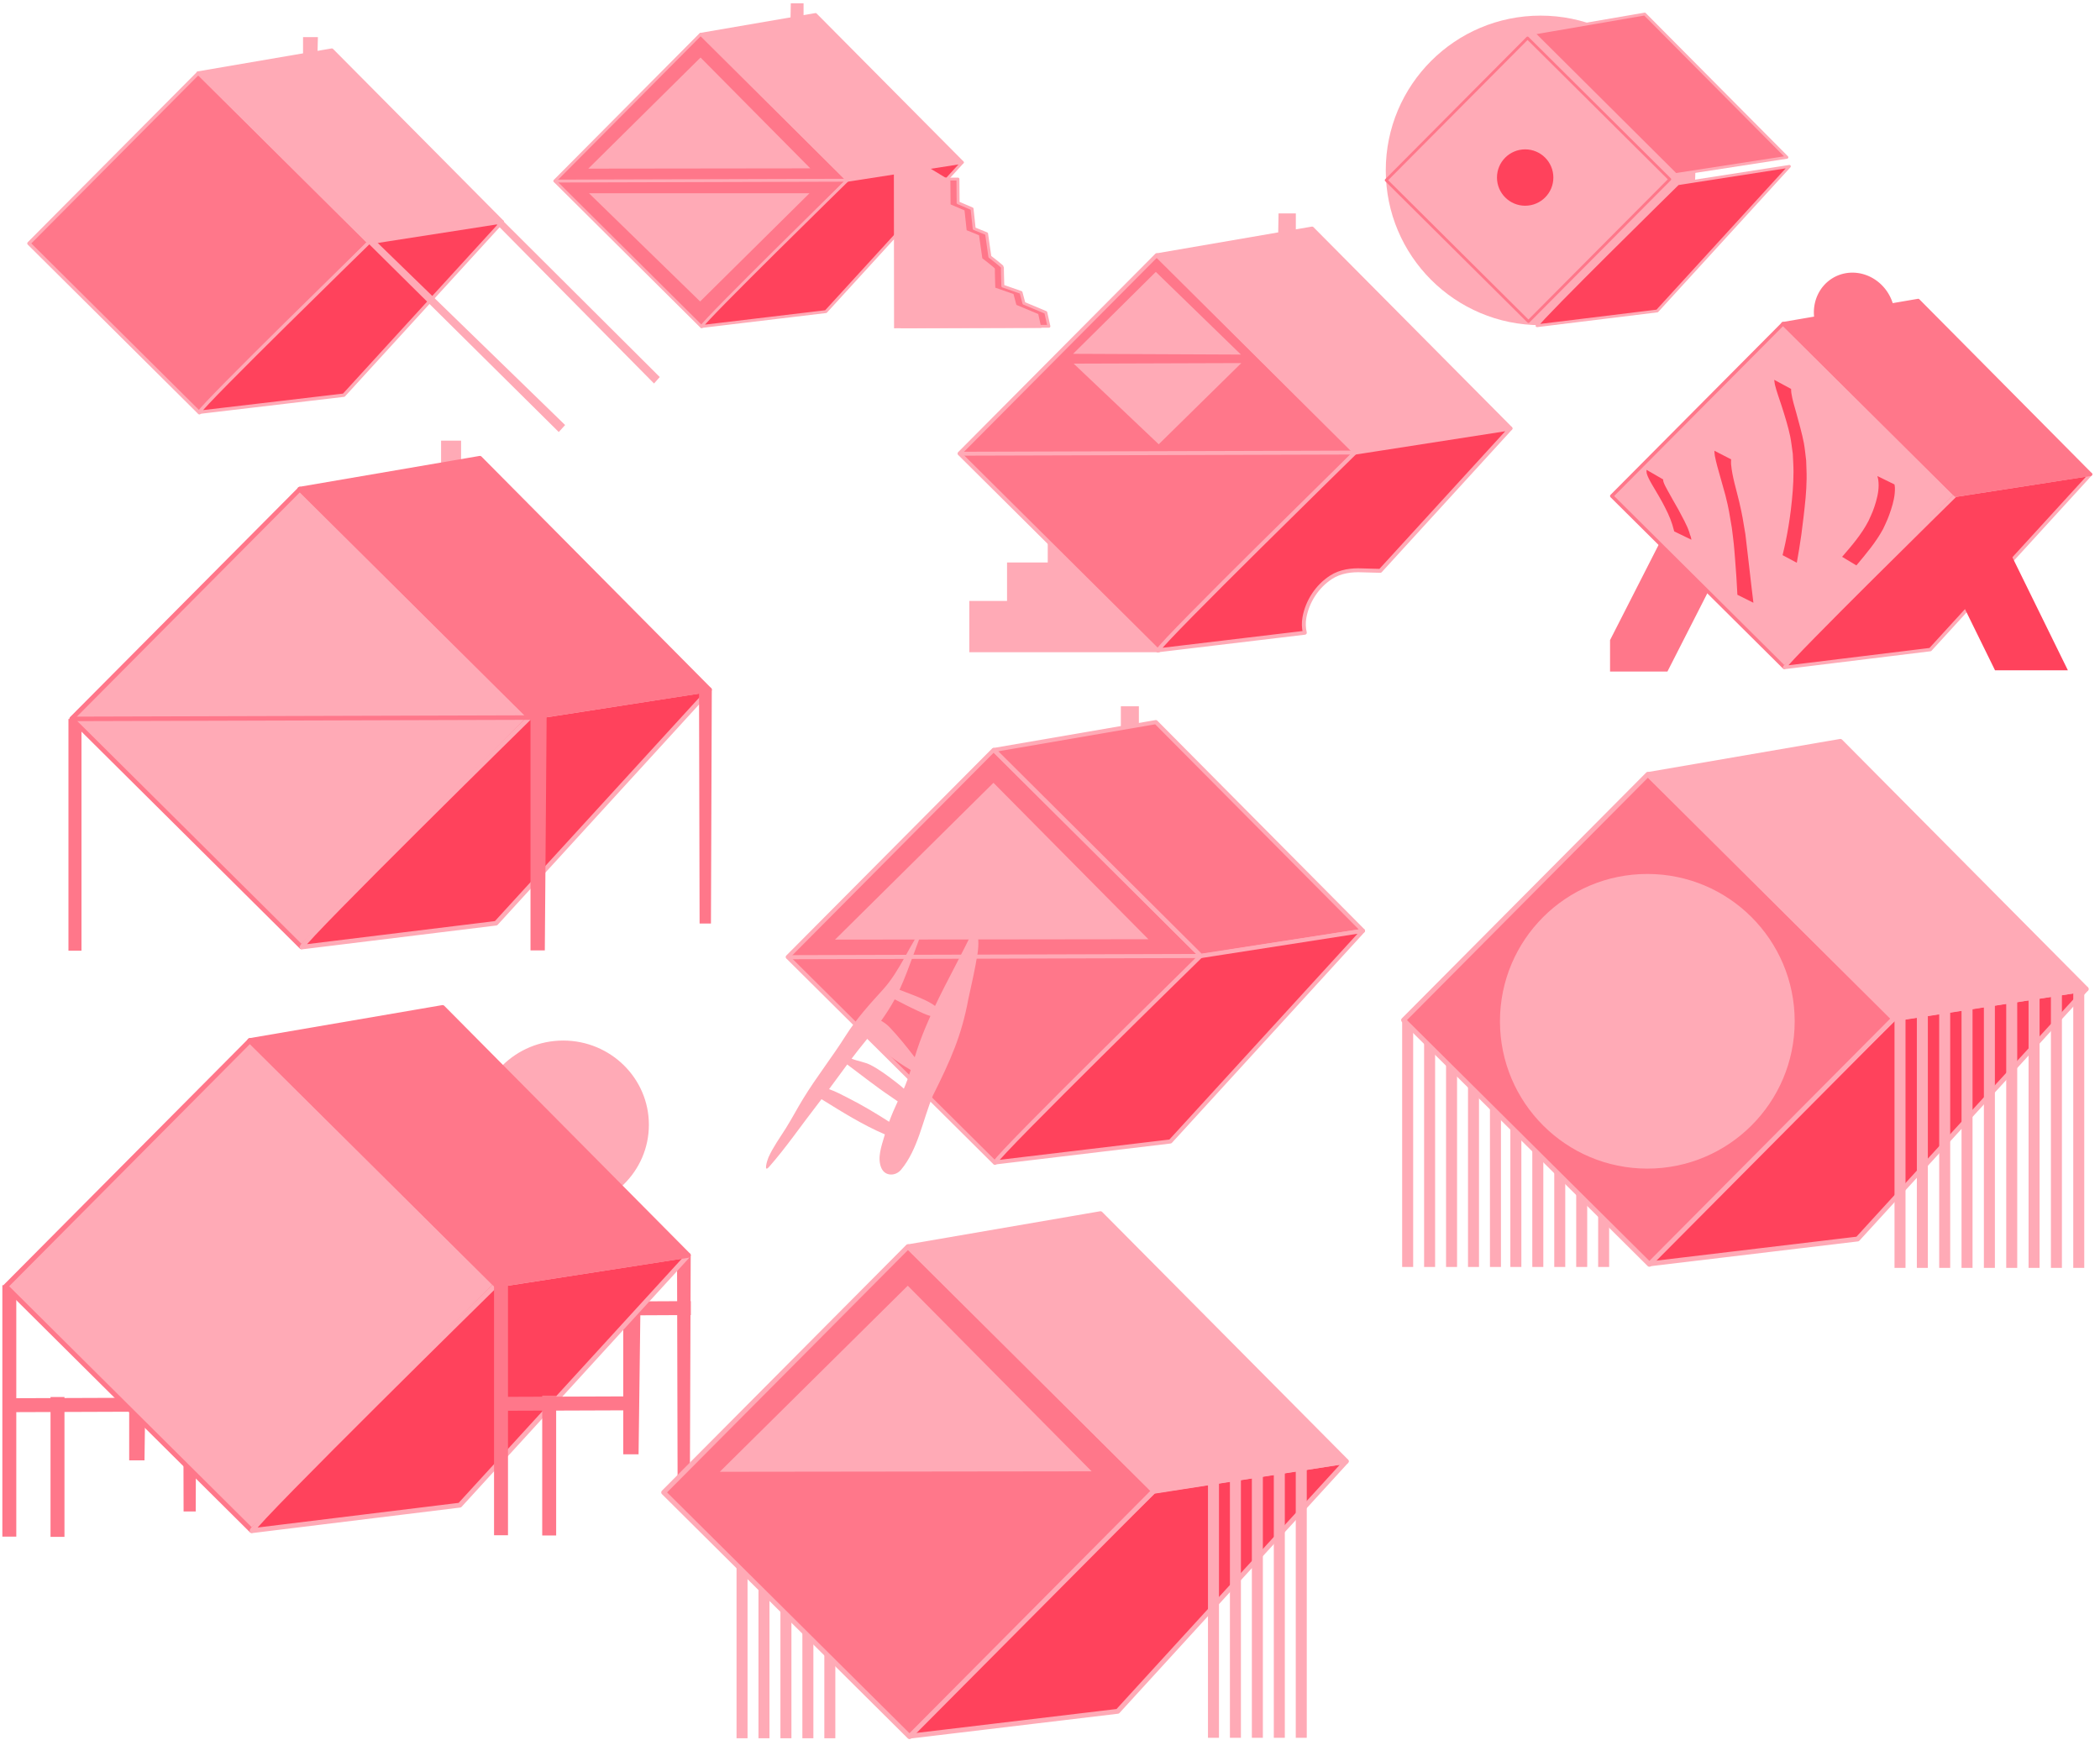 <?xml version="1.0" encoding="UTF-8" standalone="no"?>
<!-- Created with Inkscape (http://www.inkscape.org/) -->

<svg
   width="263.886mm"
   height="218.727mm"
   viewBox="0 0 263.886 218.727"
   version="1.1"
   id="svg5"
   inkscape:version="1.2.1 (9c6d41e4, 2022-07-14)"
   sodipodi:docname="ietf.svg"
   xmlns:inkscape="http://www.inkscape.org/namespaces/inkscape"
   xmlns:sodipodi="http://sodipodi.sourceforge.net/DTD/sodipodi-0.dtd"
   xmlns="http://www.w3.org/2000/svg"
   xmlns:svg="http://www.w3.org/2000/svg">
  <sodipodi:namedview
     id="namedview7"
     pagecolor="#ffffff"
     bordercolor="#000000"
     borderopacity="0.25"
     inkscape:showpageshadow="2"
     inkscape:pageopacity="1"
     inkscape:pagecheckerboard="true"
     inkscape:deskcolor="#d1d1d1"
     inkscape:document-units="mm"
     showgrid="false"
     inkscape:zoom="0.90206372"
     inkscape:cx="634.10155"
     inkscape:cy="503.84467"
     inkscape:window-width="2560"
     inkscape:window-height="1395"
     inkscape:window-x="0"
     inkscape:window-y="23"
     inkscape:window-maximized="1"
     inkscape:current-layer="layer1"
     showguides="true"
     inkscape:lockguides="false">
    <sodipodi:guide
       position="-363.492,296.818"
       orientation="1,0"
       id="guide2923"
       inkscape:locked="false" />
    <sodipodi:guide
       position="-160.572,241.058"
       orientation="0,-1"
       id="guide8011"
       inkscape:locked="false" />
    <sodipodi:guide
       position="99.449,346.164"
       orientation="0,-1"
       id="guide11504"
       inkscape:locked="false" />
    <sodipodi:guide
       position="75.852,336.584"
       orientation="-0.001,-1"
       id="guide13038"
       inkscape:locked="false" />
    <sodipodi:guide
       position="65.562,380.644"
       orientation="0,-1"
       id="guide13636"
       inkscape:locked="false" />
    <sodipodi:guide
       position="198.021,392.43"
       orientation="0,-1"
       id="guide13711"
       inkscape:locked="false" />
  </sodipodi:namedview>
  <defs
     id="defs2" />
  <g
     inkscape:label="Ebene 1"
     inkscape:groupmode="layer"
     id="layer1"
     transform="translate(-358.152,-172.64)">
    <g
       id="g5407"
       transform="matrix(0.504,0,0,0.504,345.692,185.973)">
      <circle
         style="fill:#ffaab6;fill-opacity:1;stroke:none;stroke-width:0.795;stroke-opacity:1"
         id="path14086"
         cx="408.828"
         cy="16.04"
         r="38.598" />
      <path
         id="path12880-2-33"
         style="fill:#ff778a;fill-opacity:1;stroke:#ffaab6;stroke-width:0.7;stroke-linecap:round;stroke-linejoin:round;stroke-dasharray:none;stroke-opacity:1"
         d="m 434.795,-22.952 -27.69,4.768 35.405,35.252 27.749,-4.289 z" />
      <rect
         style="fill:#ffaab6;fill-opacity:1;stroke:#ff778a;stroke-width:0.7;stroke-linecap:round;stroke-linejoin:round;stroke-dasharray:none;stroke-opacity:1"
         id="rect12802"
         width="50"
         height="50"
         x="-297.93"
         y="-325.717"
         transform="rotate(134.82)" />
      <path
         style="fill:#ff425c;fill-opacity:1;stroke:#ffaab6;stroke-width:0.7;stroke-linecap:round;stroke-linejoin:round;stroke-dasharray:none;stroke-opacity:1"
         d="m 407.938,54.781 c 0.89,-1.78 35.129,-35.418 35.129,-35.418 l 27.8,-4.33 -32.964,36.072 z"
         id="path12882"
         sodipodi:nodetypes="ccccc" />
      <circle
         style="fill:#ff425c;fill-opacity:1;stroke:none;stroke-width:0.145;stroke-opacity:1"
         id="path14086-9"
         cx="404.985"
         cy="17.824"
         r="7.029" />
    </g>
    <g
       id="g4712"
       transform="matrix(0.52,0,0,0.52,187.321,208.568)">
      <g
         id="g13050-8-9-1"
         transform="translate(92.257,-43.841)">
        <rect
           style="fill:#ff778a;fill-opacity:1;stroke:#ffaab6;stroke-width:0.7;stroke-linecap:round;stroke-linejoin:round;stroke-dasharray:none;stroke-opacity:1"
           id="rect12802-5-6-5-2"
           width="50"
           height="50"
           x="-297.93"
           y="-325.717"
           transform="rotate(134.82)" />
        <path
           id="rect13040-6-1-7-2"
           style="fill:#ffaab6;fill-opacity:1;stroke-width:0.3;stroke-linecap:round;stroke-linejoin:round"
           d="m 427.363,-24.449 -0.066,3.546 3.153,-0.463 v -3.083 z"
           sodipodi:nodetypes="ccccc" />
        <path
           style="fill:#ffaab6;fill-opacity:1;stroke:#ffaab6;stroke-width:0.7;stroke-linecap:round;stroke-linejoin:round;stroke-dasharray:none;stroke-opacity:1"
           d="m 405.665,-16.973 27.69,-4.768 35.464,35.732 -27.749,4.288 z"
           id="path12880-2-33-5-7"
           sodipodi:nodetypes="ccccc" />
        <path
           style="fill:#ff425c;fill-opacity:1;stroke:#ffaab6;stroke-width:0.7;stroke-linecap:round;stroke-linejoin:round;stroke-dasharray:none;stroke-opacity:1"
           d="m 405.839,53.663 c 0.89,-1.78 35.169,-35.33 35.169,-35.33 l 27.8,-4.33 -32.964,36.072 z"
           id="path12882-7-5-7-8"
           sodipodi:nodetypes="ccccc" />
        <path
           style="fill:#008080;stroke:#ffaab6;stroke-width:0.7;stroke-linecap:round;stroke-linejoin:round;stroke-dasharray:none;stroke-opacity:1"
           d="M 370.469,18.519 441.083,18.312"
           id="path12938-2-1-3-4"
           sodipodi:nodetypes="cc" />
        <path
           style="fill:#ffaab6;fill-opacity:1;stroke:none;stroke-width:0.3;stroke-linecap:round;stroke-linejoin:round;stroke-dasharray:none;stroke-opacity:1"
           d="m 378.434,15.508 27.12,-26.855 26.524,26.789 z"
           id="path13389-9-8"
           sodipodi:nodetypes="cccc" />
        <path
           style="fill:#ffaab6;fill-opacity:1;stroke:none;stroke-width:0.3;stroke-linecap:round;stroke-linejoin:round;stroke-dasharray:none;stroke-opacity:1"
           d="m 378.599,21.461 53.28,1e-6 -26.425,26.161 z"
           id="path13391-8-3"
           sodipodi:nodetypes="cccc" />
      </g>
      <g
         id="g13687"
         transform="matrix(1,0,0,0.967,0,-1.289)"
         style="fill:#ffaab6;fill-opacity:1">
        <path
           style="fill:#ffaab6;fill-opacity:1;stroke:none;stroke-width:0.3;stroke-linecap:round;stroke-linejoin:round;stroke-dasharray:none;stroke-opacity:1"
           d="m 535.874,-37.265 c -0.468,0.094 8.606,10.009 8.606,10.009 l 8.045,-1.31 -9.354,-10.477 z"
           id="path13632"
           sodipodi:nodetypes="ccccc" />
        <path
           style="fill:#ff778a;fill-opacity:1;stroke:#ffaab6;stroke-width:0.712;stroke-linecap:round;stroke-linejoin:round;stroke-dasharray:none;stroke-opacity:1"
           d="m 546.445,-26.998 4.808,1.635 8.756,0.002 0.047,5.94 3.368,1.497 0.515,4.958 2.993,1.263 0.795,5.753 c 0,0 3.087,2.432 3.04,2.619 -0.047,0.187 0.093,4.724 0.093,4.724 l 4.397,1.59 0.702,2.713 5.285,2.292 0.748,3.461 -35.594,0.094 z"
           id="path13642-5"
           sodipodi:nodetypes="ccccccccsccccccc" />
        <path
           style="fill:#ffaab6;fill-opacity:1;stroke:none;stroke-width:0.3;stroke-linecap:round;stroke-linejoin:round;stroke-dasharray:none;stroke-opacity:1"
           d="m 544.527,-27.536 7.671,-1.169 5.987,3.742 0.047,5.94 3.368,1.497 0.515,4.958 2.993,1.263 0.795,5.753 c 0,0 3.087,2.432 3.04,2.619 -0.047,0.187 0.093,4.724 0.093,4.724 l 4.397,1.59 0.702,2.713 5.285,2.292 0.748,3.461 -35.594,0.094 z"
           id="path13642"
           sodipodi:nodetypes="ccccccccsccccccc" />
      </g>
    </g>
    <g
       id="g4636"
       transform="matrix(0.703,0,0,0.703,218.38,216.651)">
      <path
         id="rect21221"
         style="fill:#ffaab6;stroke:#ffaab6;stroke-width:0.7"
         d="m 390.954,27.993 v 5.424 h -4.498 v 4.895 h -7.276 v 6.879 h -6.747 v 8.467 h 33.337 V 45.323 45.191 38.312 33.417 27.993 Z" />
      <rect
         style="fill:#ff778a;fill-opacity:1;stroke:#ffaab6;stroke-width:0.7;stroke-linecap:round;stroke-linejoin:round;stroke-dasharray:none;stroke-opacity:1"
         id="rect12802-5-6-5"
         width="50"
         height="50"
         x="-297.93"
         y="-325.717"
         transform="rotate(134.82)" />
      <path
         id="rect13040-6-1-7"
         style="fill:#ffaab6;fill-opacity:1;stroke-width:0.3;stroke-linecap:round;stroke-linejoin:round"
         d="m 427.363,-24.449 -0.066,3.546 3.153,-0.463 v -3.083 z"
         sodipodi:nodetypes="ccccc" />
      <path
         style="fill:#ffaab6;fill-opacity:1;stroke:#ffaab6;stroke-width:0.7;stroke-linecap:round;stroke-linejoin:round;stroke-dasharray:none;stroke-opacity:1"
         d="m 405.665,-16.973 27.69,-4.768 35.464,35.732 -27.749,4.288 z"
         id="path12880-2-33-5"
         sodipodi:nodetypes="ccccc" />
      <path
         id="path12882-7-5-7"
         style="fill:#ff425c;fill-opacity:1;stroke:#ffaab6;stroke-width:0.7;stroke-linecap:round;stroke-linejoin:round;stroke-dasharray:none;stroke-opacity:1"
         d="m 468.808,14.004 -27.8,4.33 c 0,0 -34.279,33.549 -35.169,35.329 l 26.218,-3.135 c -0.209,-0.882 -0.234,-1.81 -0.075,-2.7 0.52,-2.921 2.281,-5.616 4.774,-7.225 1.648,-1.064 3.651,-1.319 5.568,-1.23 1.068,0.049 2.147,0.041 3.221,0.088 z" />
      <path
         style="fill:#008080;stroke:#ffaab6;stroke-width:0.7;stroke-linecap:round;stroke-linejoin:round;stroke-dasharray:none;stroke-opacity:1"
         d="M 370.469,18.519 441.083,18.312"
         id="path12938-2-1-3"
         sodipodi:nodetypes="cc" />
      <path
         style="fill:#ffaab6;fill-opacity:1;stroke:none;stroke-width:0.159;stroke-linecap:round;stroke-linejoin:round;stroke-dasharray:none;stroke-opacity:1"
         d="M 390.737,2.411 405.943,16.831 420.701,2.314 Z"
         id="path13389-9"
         sodipodi:nodetypes="cccc" />
      <path
         style="fill:#ffaab6;fill-opacity:1;stroke:none;stroke-width:0.163;stroke-linecap:round;stroke-linejoin:round;stroke-dasharray:none;stroke-opacity:1"
         d="M 390.638,0.658 420.635,0.791 405.422,-13.993 Z"
         id="path13391-8"
         sodipodi:nodetypes="cccc" />
    </g>
    <g
       id="g4821"
       transform="matrix(0.871,0,0,0.871,211.961,284.762)">
      <path
         style="fill:#ff425c;fill-opacity:1;stroke:#ffaab6;stroke-width:0.7;stroke-linecap:round;stroke-linejoin:round;stroke-dasharray:none;stroke-opacity:1"
         d="m 405.839,53.663 c 0.89,-1.78 35.169,-35.33 35.169,-35.33 l 27.8,-4.33 -32.964,36.072 z"
         id="path12882-7-5-7-1"
         sodipodi:nodetypes="ccccc" />
      <g
         id="g16767">
        <rect
           style="fill:#ffaab6;fill-opacity:1;stroke-width:0.364"
           id="rect16126-1-9"
           width="1.587"
           height="21.828"
           x="385.744"
           y="32.28" />
        <rect
           style="fill:#ffaab6;fill-opacity:1;stroke-width:0.364"
           id="rect16126-1-4-2"
           width="1.587"
           height="21.828"
           x="388.911"
           y="32.28" />
        <rect
           style="fill:#ffaab6;fill-opacity:1;stroke-width:0.364"
           id="rect16126-1-47-1"
           width="1.587"
           height="21.828"
           x="392.077"
           y="32.28" />
        <rect
           style="fill:#ffaab6;fill-opacity:1;stroke-width:0.364"
           id="rect16126-1-47-9-4"
           width="1.587"
           height="21.828"
           x="395.243"
           y="32.28" />
        <rect
           style="fill:#ffaab6;fill-opacity:1;stroke-width:0.364"
           id="rect16126-1-47-9-2-4"
           width="1.587"
           height="21.828"
           x="398.41"
           y="32.28" />
        <rect
           style="fill:#ffaab6;fill-opacity:1;stroke-width:0.464"
           id="rect16126-1-9-1"
           width="1.587"
           height="35.454"
           x="370.134"
           y="18.654" />
        <rect
           style="fill:#ffaab6;fill-opacity:1;stroke-width:0.464"
           id="rect16126-1-4-2-8"
           width="1.587"
           height="35.454"
           x="373.3"
           y="18.654" />
        <rect
           style="fill:#ffaab6;fill-opacity:1;stroke-width:0.464"
           id="rect16126-1-47-1-0"
           width="1.587"
           height="35.454"
           x="376.466"
           y="18.654" />
        <rect
           style="fill:#ffaab6;fill-opacity:1;stroke-width:0.464"
           id="rect16126-1-47-9-4-4"
           width="1.587"
           height="35.454"
           x="379.633"
           y="18.654" />
        <rect
           style="fill:#ffaab6;fill-opacity:1;stroke-width:0.464"
           id="rect16126-1-47-9-2-4-3"
           width="1.587"
           height="35.454"
           x="382.799"
           y="18.654" />
      </g>
      <rect
         style="fill:#ff778a;fill-opacity:1;stroke:#ffaab6;stroke-width:0.7;stroke-linecap:round;stroke-linejoin:round;stroke-dasharray:none;stroke-opacity:1"
         id="rect12802-5-6-5-6"
         width="50"
         height="50"
         x="-297.93"
         y="-325.717"
         transform="rotate(134.82)" />
      <g
         id="g16681"
         transform="translate(-0.397,-1.587)">
        <rect
           style="fill:#ffaab6;fill-opacity:1;stroke-width:0.493"
           id="rect16126-1"
           width="1.587"
           height="39.952"
           x="454.457"
           y="15.876" />
        <rect
           style="fill:#ffaab6;fill-opacity:1;stroke-width:0.493"
           id="rect16126-1-4"
           width="1.587"
           height="39.952"
           x="457.68"
           y="15.876" />
        <rect
           style="fill:#ffaab6;fill-opacity:1;stroke-width:0.493"
           id="rect16126-1-47"
           width="1.587"
           height="39.952"
           x="460.904"
           y="15.876" />
        <rect
           style="fill:#ffaab6;fill-opacity:1;stroke-width:0.493"
           id="rect16126-1-47-9"
           width="1.587"
           height="39.952"
           x="464.127"
           y="15.876" />
        <rect
           style="fill:#ffaab6;fill-opacity:1;stroke-width:0.493"
           id="rect16126-1-47-9-2"
           width="1.587"
           height="39.952"
           x="467.351"
           y="15.876" />
        <rect
           style="fill:#ffaab6;fill-opacity:1;stroke-width:0.493"
           id="rect16126-1-4-8"
           width="1.587"
           height="39.952"
           x="441.563"
           y="15.876" />
        <rect
           style="fill:#ffaab6;fill-opacity:1;stroke-width:0.493"
           id="rect16126-1-47-3"
           width="1.587"
           height="39.952"
           x="444.786"
           y="15.876" />
        <rect
           style="fill:#ffaab6;fill-opacity:1;stroke-width:0.493"
           id="rect16126-1-47-9-28"
           width="1.587"
           height="39.952"
           x="448.01"
           y="15.876" />
        <rect
           style="fill:#ffaab6;fill-opacity:1;stroke-width:0.493"
           id="rect16126-1-47-9-2-6"
           width="1.587"
           height="39.952"
           x="451.233"
           y="15.876" />
      </g>
      <path
         style="fill:#ffaab6;fill-opacity:1;stroke:#ffaab6;stroke-width:0.7;stroke-linecap:round;stroke-linejoin:round;stroke-dasharray:none;stroke-opacity:1"
         d="m 405.665,-16.973 27.69,-4.768 35.464,35.732 -27.749,4.288 z"
         id="path12880-2-33-5-4"
         sodipodi:nodetypes="ccccc" />
      <circle
         style="fill:#ffaab6;fill-opacity:1;stroke-width:1.24"
         id="path16545"
         cx="405.504"
         cy="18.654"
         r="21.26" />
    </g>
    <g
       id="g5573"
       transform="matrix(0.611,0,0,0.611,334.41,223.694)">
      <path
         id="rect2029"
         style="fill:#ff778a;fill-opacity:1;stroke:none;stroke-width:0.864"
         d="m 351.502,-154.027 2.2e-4,28.926 2.937,5.764 10.514,-5.358 -7e-5,-29.332 z"
         transform="rotate(27.002)" />
      <rect
         style="fill:#ffaab6;fill-opacity:1;stroke:#ff778a;stroke-width:0.7;stroke-linecap:round;stroke-linejoin:round;stroke-dasharray:none;stroke-opacity:1"
         id="rect12802-8"
         width="50"
         height="50"
         x="-297.93"
         y="-325.717"
         transform="rotate(134.82)" />
      <path
         style="fill:#ff425c;fill-opacity:1;stroke:#ffaab6;stroke-width:0.7;stroke-linecap:round;stroke-linejoin:round;stroke-dasharray:none;stroke-opacity:1"
         d="m 405.879,53.751 c 0.89,-1.78 35.129,-35.418 35.129,-35.418 l 27.8,-4.33 -32.964,36.072 z"
         id="path12882-8"
         sodipodi:nodetypes="ccccc" />
      <path
         id="rect2029-1"
         style="fill:#ff425c;fill-opacity:1;stroke:none;stroke-width:0.852"
         d="m 392.69,221.646 -13.451,-2.6e-4 -3e-4,25.083 13.451,6.604 z"
         transform="rotate(-26.15)" />
      <path
         id="path12880"
         style="fill:#ff778a;fill-opacity:1;stroke:#ff778a;stroke-width:0.7;stroke-linecap:round;stroke-linejoin:round;stroke-dasharray:none;stroke-opacity:1"
         d="m 419.56,-27.117 a 8.337,7.86 61.58 0 0 -2.312,0.447 8.337,7.86 61.58 0 0 -4.915,8.534 l -6.801,1.166 35.537,35.282 27.748,-4.292 -35.463,-35.762 -5.483,0.941 a 8.337,7.86 61.58 0 0 -0.256,-0.778 8.337,7.86 61.58 0 0 -8.056,-5.537 z" />
      <path
         style="fill:#ff425c;fill-opacity:1;stroke:none;stroke-width:0.7;stroke-opacity:1"
         id="path2344"
         d="m 403.749,-5.425 c 0.049,0.338 0.069,0.682 0.148,1.015 0.325,1.362 0.954,3.045 1.367,4.331 0.607,1.893 1.388,4.38 1.776,6.318 0.235,1.175 0.353,2.371 0.529,3.557 0.049,1.246 0.148,2.49 0.146,3.737 -0.004,2.585 -0.241,5.297 -0.553,7.859 -0.277,2.277 -0.652,4.479 -1.115,6.722 -0.175,0.848 -0.385,1.689 -0.578,2.533 0,0 2.925,1.564 2.925,1.564 v 0 c 0.378,-2.197 0.625,-3.53 0.937,-5.797 0.167,-1.214 0.314,-2.432 0.455,-3.65 0.321,-2.787 0.588,-5.061 0.627,-7.866 0.018,-1.25 -0.064,-2.499 -0.096,-3.749 -0.156,-1.187 -0.254,-2.383 -0.468,-3.561 -0.303,-1.674 -1.115,-4.566 -1.574,-6.243 -0.42,-1.532 -0.773,-2.566 -1.009,-4.082 -0.042,-0.267 -0.03,-0.54 -0.045,-0.81 0,0 -3.472,-1.878 -3.472,-1.878 z" />
      <path
         style="fill:#ff425c;fill-opacity:1;stroke:none;stroke-width:0.7;stroke-opacity:1"
         id="path2346"
         d="m 391.439,9.164 c 0.034,0.353 0.035,0.71 0.1,1.058 0.132,0.708 0.309,1.407 0.49,2.105 0.153,0.59 1.572,5.571 1.676,5.983 0.75,2.976 0.809,3.678 1.324,6.697 0.134,1.103 0.286,2.204 0.401,3.309 0.103,0.99 0.173,1.983 0.254,2.975 0.206,2.5 0.374,5 0.492,7.506 0,0 3.294,1.643 3.294,1.643 v 0 c -0.586,-4.685 -1.068,-9.381 -1.647,-14.067 -0.516,-3.066 -0.57,-3.678 -1.275,-6.705 -0.599,-2.576 -1.442,-5.113 -1.675,-7.763 -0.028,-0.321 0.01,-0.644 0.015,-0.966 0,0 -3.451,-1.774 -3.451,-1.774 z" />
      <path
         style="fill:#ff425c;fill-opacity:1;stroke:none;stroke-width:0.7;stroke-opacity:1"
         id="path2348"
         d="m 424.96,14.379 c 0.06,0.244 0.144,0.483 0.181,0.731 0.225,1.547 -0.04,3.052 -0.465,4.543 -0.191,0.669 -0.41,1.331 -0.663,1.979 -0.263,0.675 -0.587,1.325 -0.881,1.987 -1.414,2.73 -3.422,5.063 -5.421,7.37 0,0 2.938,1.768 2.938,1.768 v 0 c 1.974,-2.368 3.991,-4.73 5.471,-7.453 0.305,-0.667 0.637,-1.323 0.916,-2.002 0.267,-0.65 0.504,-1.312 0.722,-1.98 0.483,-1.477 0.854,-2.981 0.813,-4.546 -0.006,-0.227 -0.058,-0.451 -0.087,-0.676 0,0 -3.523,-1.723 -3.523,-1.723 z" />
      <path
         style="fill:#ff425c;fill-opacity:1;stroke:none;stroke-width:0.7;stroke-opacity:1"
         id="path2350"
         d="m 377.484,13.094 c 0.017,0.253 -0.012,0.513 0.05,0.758 0.085,0.337 0.239,0.654 0.386,0.969 0.335,0.722 0.883,1.61 1.275,2.277 1.079,1.835 0.543,0.904 1.566,2.719 0.779,1.471 1.542,2.968 2.037,4.563 0.109,0.466 0.273,0.917 0.386,1.382 0,0 3.528,1.71 3.528,1.71 v 0 c -0.029,-0.181 -0.06,-0.41 -0.115,-0.587 -0.088,-0.282 -0.23,-0.549 -0.278,-0.844 -0.537,-1.676 -1.483,-3.195 -2.272,-4.757 -0.74,-1.305 -1.493,-2.603 -2.21,-3.921 -0.287,-0.527 -0.678,-1.217 -0.867,-1.804 -0.052,-0.161 -0.053,-0.333 -0.08,-0.5 0,0 -3.405,-1.964 -3.405,-1.964 z" />
    </g>
    <g
       id="g5981"
       style="stroke-width:1.1;stroke-dasharray:none"
       transform="matrix(0.734,0,0,0.734,208.368,312.502)">
      <g
         id="g13050-8-9-5"
         transform="translate(-31.409,-45.15)"
         style="stroke-width:1.1;stroke-dasharray:none">
        <g
           id="g5918">
          <rect
             style="fill:#ff778a;fill-opacity:1;stroke:#ffaab6;stroke-width:0.7;stroke-linecap:round;stroke-linejoin:round;stroke-dasharray:none;stroke-opacity:1"
             id="rect12802-5-6-8"
             width="50"
             height="50"
             x="-297.93"
             y="-325.717"
             transform="rotate(134.82)" />
          <rect
             style="fill:#ffaab6;fill-opacity:1;stroke:none;stroke-width:0.5;stroke-linecap:round;stroke-linejoin:round;stroke-dasharray:none;stroke-opacity:1"
             id="rect13040-6-1-5"
             width="3.087"
             height="5.332"
             x="427.363"
             y="-24.449" />
          <path
             style="fill:#ff778a;fill-opacity:1;stroke:#ffaab6;stroke-width:0.7;stroke-linecap:round;stroke-linejoin:round;stroke-dasharray:none;stroke-opacity:1"
             d="m 405.665,-16.973 27.69,-4.768 35.464,35.732 -27.749,4.288 z"
             id="path12880-2-33-55"
             sodipodi:nodetypes="ccccc" />
          <path
             style="fill:#ff425c;fill-opacity:1;stroke:#ffaab6;stroke-width:0.7;stroke-linecap:round;stroke-linejoin:round;stroke-dasharray:none;stroke-opacity:1"
             d="m 405.839,53.663 c 0.89,-1.78 35.169,-35.33 35.169,-35.33 l 27.8,-4.33 -32.964,36.072 z"
             id="path12882-7-5-2"
             sodipodi:nodetypes="ccccc" />
          <path
             style="fill:#6b67ea;fill-opacity:1;stroke:#ffaab6;stroke-width:0.7;stroke-linecap:round;stroke-linejoin:round;stroke-dasharray:none;stroke-opacity:1"
             d="M 370.469,18.519 441.083,18.312"
             id="path12938-2-1-4"
             sodipodi:nodetypes="cc" />
          <path
             style="fill:#ffaab6;fill-opacity:1;stroke:none;stroke-width:0.7;stroke-linecap:round;stroke-linejoin:round;stroke-dasharray:none;stroke-opacity:1"
             d="m 378.434,15.508 27.12,-26.855 26.524,26.789 z"
             id="path13389-7"
             sodipodi:nodetypes="cccc" />
        </g>
      </g>
      <path
         id="path13968"
         style="fill:#ffaab6;fill-opacity:1;stroke:none;stroke-width:1.1;stroke-linecap:round;stroke-linejoin:round;stroke-dasharray:none;stroke-opacity:1"
         d="m 362.537,-32.494 c -2.697,3.571 -4.304,8.101 -7.307,11.405 -2.265,2.494 -4.544,4.991 -6.406,7.937 -2.318,3.667 -4.965,7.014 -7.25,10.741 -1.027,1.675 -1.943,3.437 -2.991,5.104 -1.017,1.618 -2.152,3.164 -2.953,4.948 -0.232,0.516 -0.891,2.762 0.115,1.618 2.917,-3.318 5.46,-7.05 8.195,-10.568 0.259,-0.333 0.514,-0.669 0.769,-1.006 3.538,2.197 7.083,4.414 10.849,6.028 -0.03,0.1 -0.061,0.201 -0.09,0.301 -0.503,1.721 -1.259,3.757 -0.511,5.463 0.628,1.432 2.416,1.429 3.372,0.284 2.905,-3.482 3.688,-8.442 5.445,-12.694 3.039,-6.076 4.918,-10.287 6.064,-16.497 0.555,-2.57 1.157,-5.131 1.569,-7.737 0.246,-1.557 0.276,-3.271 -0.453,-4.668 -2.148,4.597 -4.638,8.974 -6.811,13.555 -0.214,-0.172 -0.444,-0.319 -0.671,-0.453 -1.354,-0.796 -2.811,-1.305 -4.244,-1.866 -0.389,-0.152 -0.781,-0.297 -1.17,-0.45 0.02,-0.044 0.041,-0.087 0.061,-0.131 1.667,-3.664 2.836,-7.601 4.416,-11.314 z m -5.298,13.079 c 1.254,0.64 2.501,1.301 3.774,1.887 0.767,0.353 1.537,0.742 2.339,0.963 -0.668,1.488 -1.296,3.002 -1.861,4.556 -0.299,0.824 -0.567,1.665 -0.829,2.511 -0.002,-0.002 -0.003,-0.004 -0.005,-0.007 -1.36,-1.779 -2.764,-3.518 -4.278,-5.119 -0.434,-0.459 -0.934,-0.825 -1.463,-1.115 0.836,-1.17 1.622,-2.387 2.324,-3.676 z m -4.671,6.735 c 2.396,1.861 4.748,3.812 7.318,5.308 0.032,0.019 0.064,0.036 0.096,0.054 -0.35,1.094 -0.725,2.173 -1.178,3.205 -0.441,-0.399 -0.895,-0.778 -1.362,-1.133 -1.394,-1.06 -2.795,-2.139 -4.317,-2.917 -1.039,-0.531 -2.202,-0.66 -3.269,-1.088 0.699,-0.921 1.408,-1.832 2.136,-2.721 0.192,-0.235 0.383,-0.472 0.575,-0.708 z m -3.457,4.422 c 2.499,1.861 4.946,3.821 7.517,5.54 0.376,0.251 0.751,0.519 1.13,0.78 -0.539,1.135 -1.035,2.299 -1.475,3.49 -2.265,-1.45 -4.565,-2.828 -6.931,-4.031 -1.1,-0.559 -2.201,-1.157 -3.352,-1.558 1.039,-1.405 2.067,-2.823 3.11,-4.223 z"
         sodipodi:nodetypes="sssssssscccssccsccssccsscscsccscccssccsscssscsccscc" />
    </g>
    <g
       id="g5843"
       transform="matrix(0.814,0,0,0.814,65.705,247.928)">
      <g
         id="g28173-63"
         transform="matrix(1.479,0,0,1,-177.838,0)"
         style="fill:#ff778a;fill-opacity:1;stroke:none;stroke-opacity:1">
        <rect
           style="fill:#ff778a;fill-opacity:1;stroke:none;stroke-width:0.303;stroke-linecap:round;stroke-linejoin:round;stroke-dasharray:none;stroke-opacity:1"
           id="rect12992-5-2-2"
           width="1.36"
           height="35.784"
           x="370.302"
           y="18.527" />
      </g>
      <rect
         style="fill:#ffaab6;fill-opacity:1;stroke:#ff778a;stroke-width:0.7;stroke-linecap:round;stroke-linejoin:round;stroke-dasharray:none;stroke-opacity:1"
         id="rect12802-5"
         width="50"
         height="50"
         x="-297.93"
         y="-325.717"
         transform="rotate(134.82)" />
      <rect
         style="fill:#ffaab6;fill-opacity:1;stroke:none;stroke-width:0.3;stroke-linecap:round;stroke-linejoin:round;stroke-dasharray:none;stroke-opacity:1"
         id="rect13040"
         width="3.087"
         height="5.332"
         x="427.363"
         y="-24.449" />
      <path
         style="fill:#ff425c;fill-opacity:1;stroke:#ffaab6;stroke-width:0.7;stroke-linecap:round;stroke-linejoin:round;stroke-dasharray:none;stroke-opacity:1"
         d="m 405.879,53.751 c 0.89,-1.78 35.129,-35.418 35.129,-35.418 l 27.8,-4.33 -32.964,36.072 z"
         id="path12882-83"
         sodipodi:nodetypes="ccccc" />
      <path
         id="path12880-7"
         style="fill:#ff778a;fill-opacity:1;stroke:#ff778a;stroke-width:0.7;stroke-linecap:round;stroke-linejoin:round;stroke-dasharray:none;stroke-opacity:1"
         d="m 433.355,-21.742 -27.822,4.772 35.537,35.282 27.748,-4.292 z" />
      <path
         id="rect12992-9"
         style="fill:#ff778a;fill-opacity:1;stroke:none;stroke-width:0.355;stroke-linecap:round;stroke-linejoin:round"
         d="m 467.184,14.423 0.087,35.688 h 1.752 l 0.13,-35.964 c -0.521,-0.446 -1.969,0.276 -1.969,0.276 z"
         sodipodi:nodetypes="ccccc" />
      <path
         style="fill:#6b67ea;fill-opacity:1;stroke:#ff778a;stroke-width:0.7;stroke-linecap:round;stroke-linejoin:round;stroke-dasharray:none;stroke-opacity:1"
         d="M 370.469,18.519 441.083,18.312"
         id="path12938"
         sodipodi:nodetypes="cc" />
      <path
         id="rect12992-5-6"
         style="fill:#ff778a;fill-opacity:1;stroke:none;stroke-width:0.382;stroke-linecap:round;stroke-linejoin:round"
         d="m 441.167,18.359 c 0,0 2.544,-0.446 2.488,-0.137 l -0.279,36.046 h -2.209 z"
         sodipodi:nodetypes="ccccc" />
    </g>
    <g
       id="g5462"
       transform="matrix(0.604,0,0,0.604,138.106,192.07)">
      <rect
         style="fill:#ff778a;fill-opacity:1;stroke:#ffaab6;stroke-width:0.7;stroke-linecap:round;stroke-linejoin:round;stroke-dasharray:none;stroke-opacity:1"
         id="rect12802-53"
         width="50"
         height="50"
         x="-297.93"
         y="-325.717"
         transform="rotate(134.82)" />
      <path
         id="rect13040-7"
         style="fill:#ffaab6;fill-opacity:1;stroke-width:0.3;stroke-linecap:round;stroke-linejoin:round"
         d="m 427.363,-24.449 h 3.087 l -0.074,3.178 -3.013,0.594 z"
         sodipodi:nodetypes="ccccc" />
      <path
         style="fill:#ffaab6;fill-opacity:1;stroke:#ffaab6;stroke-width:0.7;stroke-linecap:round;stroke-linejoin:round;stroke-dasharray:none;stroke-opacity:1"
         d="m 405.533,-16.973 27.822,-4.768 35.464,35.732 -27.749,4.288 z"
         id="path12880-29"
         sodipodi:nodetypes="ccccc" />
      <path
         style="fill:#ff425c;fill-opacity:1;stroke:#ffaab6;stroke-width:0.7;stroke-linecap:round;stroke-linejoin:round;stroke-dasharray:none;stroke-opacity:1"
         d="m 405.775,53.621 c 0.89,-1.78 35.233,-35.288 35.233,-35.288 l 27.8,-4.33 -32.964,36.072 z"
         id="path12882-5"
         sodipodi:nodetypes="ccccc" />
      <path
         style="fill:#ffaab6;fill-opacity:1;stroke:none;stroke-width:0.8;stroke-linecap:round;stroke-linejoin:round;stroke-dasharray:none;stroke-opacity:1"
         d="m 405.421,-16.718 75.142,74.455 1.323,-1.455 -75.564,-73.441 z"
         id="path14287"
         sodipodi:nodetypes="ccccc" />
      <path
         style="fill:#ffaab6;fill-opacity:1;stroke:none;stroke-width:0.7;stroke-linecap:round;stroke-linejoin:round;stroke-dasharray:none;stroke-opacity:1"
         d="m 432.078,-21.501 68.302,69.138 1.197,-1.343 -68.361,-68.131 z"
         id="path14287-7"
         sodipodi:nodetypes="ccccc" />
    </g>
    <g
       id="g5670"
       transform="matrix(0.871,0,0,0.871,36.313,318.217)">
      <g
         id="g635">
        <g
           id="g28173-6-7-1"
           transform="matrix(-0.003,-1.479,0.413,-0.002,447.852,570.424)"
           style="fill:#ff778a;fill-opacity:1;stroke:none;stroke-opacity:1">
          <rect
             style="fill:#ff778a;fill-opacity:1;stroke:none;stroke-width:0.303;stroke-linecap:round;stroke-linejoin:round;stroke-dasharray:none;stroke-opacity:1"
             id="rect12992-5-2-1-6-2"
             width="1.36"
             height="35.784"
             x="370.302"
             y="18.527" />
        </g>
        <path
           id="rect12992-5"
           style="fill:#ff778a;fill-opacity:1;stroke:none;stroke-width:0.298;stroke-linecap:round;stroke-linejoin:round"
           d="m 459.423,20.871 c 0,0 2.544,-0.272 2.488,-0.084 l -0.279,21.951 h -2.209 z"
           sodipodi:nodetypes="ccccc" />
        <path
           id="rect12992"
           style="fill:#ff778a;fill-opacity:1;stroke:none;stroke-width:0.355;stroke-linecap:round;stroke-linejoin:round"
           d="m 467.184,14.423 0.087,35.688 h 1.752 l 0.13,-35.964 c -0.521,-0.446 -1.969,0.276 -1.969,0.276 z"
           sodipodi:nodetypes="ccccc" />
      </g>
      <g
         id="g635-1"
         transform="translate(-71.28,0.869)">
        <g
           id="g28173-6-7-1-1"
           transform="matrix(-0.003,-1.479,0.413,-0.002,447.852,570.424)"
           style="fill:#ff778a;fill-opacity:1;stroke:none;stroke-opacity:1">
          <rect
             style="fill:#ff778a;fill-opacity:1;stroke:none;stroke-width:0.303;stroke-linecap:round;stroke-linejoin:round;stroke-dasharray:none;stroke-opacity:1"
             id="rect12992-5-2-1-6-2-8"
             width="1.36"
             height="35.784"
             x="370.302"
             y="18.527" />
        </g>
        <path
           id="rect12992-5-7"
           style="fill:#ff778a;fill-opacity:1;stroke:none;stroke-width:0.298;stroke-linecap:round;stroke-linejoin:round"
           d="m 459.423,20.871 c 0,0 2.544,-0.272 2.488,-0.084 l -0.279,21.951 h -2.209 z"
           sodipodi:nodetypes="ccccc" />
        <path
           id="rect12992-6"
           style="fill:#ff778a;fill-opacity:1;stroke:none;stroke-width:0.355;stroke-linecap:round;stroke-linejoin:round"
           d="m 467.184,14.423 0.087,35.688 h 1.752 l 0.13,-35.964 c -0.521,-0.446 -1.969,0.276 -1.969,0.276 z"
           sodipodi:nodetypes="ccccc" />
      </g>
      <g
         id="g643-4"
         transform="translate(0.006,-0.193)">
        <g
           id="g28173-7"
           transform="matrix(1.479,0,0,1.014,-177.838,-0.264)"
           style="fill:#ff778a;fill-opacity:1;stroke:none;stroke-opacity:1">
          <rect
             style="fill:#ff778a;fill-opacity:1;stroke:none;stroke-width:0.303;stroke-linecap:round;stroke-linejoin:round;stroke-dasharray:none;stroke-opacity:1"
             id="rect12992-5-2-6"
             width="1.36"
             height="35.784"
             x="370.302"
             y="18.527" />
        </g>
        <g
           id="g28173-6-8"
           transform="matrix(1.479,0,0,0.564,-170.888,24.21)"
           style="fill:#ff778a;fill-opacity:1;stroke:none;stroke-opacity:1">
          <rect
             style="fill:#ff778a;fill-opacity:1;stroke:none;stroke-width:0.303;stroke-linecap:round;stroke-linejoin:round;stroke-dasharray:none;stroke-opacity:1"
             id="rect12992-5-2-1-1"
             width="1.36"
             height="35.784"
             x="370.302"
             y="18.527" />
        </g>
        <g
           id="g28173-6-7-3"
           transform="matrix(-0.004,-1.479,0.551,-0.002,361.702,584.561)"
           style="fill:#ff778a;fill-opacity:1;stroke:none;stroke-opacity:1">
          <rect
             style="fill:#ff778a;fill-opacity:1;stroke:none;stroke-width:0.303;stroke-linecap:round;stroke-linejoin:round;stroke-dasharray:none;stroke-opacity:1"
             id="rect12992-5-2-1-6-8"
             width="1.36"
             height="35.784"
             x="370.302"
             y="18.527" />
        </g>
      </g>
      <rect
         style="fill:#ffaab6;fill-opacity:1;stroke:#ff778a;stroke-width:0.7;stroke-linecap:round;stroke-linejoin:round;stroke-dasharray:none;stroke-opacity:1"
         id="rect12802-3"
         width="50"
         height="50"
         x="-297.93"
         y="-325.717"
         transform="rotate(134.82)" />
      <path
         style="fill:#ff425c;fill-opacity:1;stroke:#ffaab6;stroke-width:0.7;stroke-linecap:round;stroke-linejoin:round;stroke-dasharray:none;stroke-opacity:1"
         d="m 405.879,53.751 c 0.89,-1.78 35.129,-35.418 35.129,-35.418 l 27.8,-4.33 -32.964,36.072 z"
         id="path12882-9"
         sodipodi:nodetypes="ccccc" />
      <g
         id="g643"
         transform="translate(70.943,-0.392)">
        <g
           id="g28173"
           transform="matrix(1.479,0,0,1.014,-177.838,-0.264)"
           style="fill:#ff778a;fill-opacity:1;stroke:none;stroke-opacity:1">
          <rect
             style="fill:#ff778a;fill-opacity:1;stroke:none;stroke-width:0.303;stroke-linecap:round;stroke-linejoin:round;stroke-dasharray:none;stroke-opacity:1"
             id="rect12992-5-2"
             width="1.36"
             height="35.784"
             x="370.302"
             y="18.527" />
        </g>
        <g
           id="g28173-6"
           transform="matrix(1.479,0,0,0.564,-170.888,24.21)"
           style="fill:#ff778a;fill-opacity:1;stroke:none;stroke-opacity:1">
          <rect
             style="fill:#ff778a;fill-opacity:1;stroke:none;stroke-width:0.303;stroke-linecap:round;stroke-linejoin:round;stroke-dasharray:none;stroke-opacity:1"
             id="rect12992-5-2-1"
             width="1.36"
             height="35.784"
             x="370.302"
             y="18.527" />
        </g>
        <g
           id="g28173-6-7"
           transform="matrix(-0.004,-1.479,0.551,-0.002,361.702,584.561)"
           style="fill:#ff778a;fill-opacity:1;stroke:none;stroke-opacity:1">
          <rect
             style="fill:#ff778a;fill-opacity:1;stroke:none;stroke-width:0.303;stroke-linecap:round;stroke-linejoin:round;stroke-dasharray:none;stroke-opacity:1"
             id="rect12992-5-2-1-6"
             width="1.36"
             height="35.784"
             x="370.302"
             y="18.527" />
        </g>
      </g>
      <ellipse
         style="fill:#ffaab6;stroke:#ffaab6;stroke-width:0.7"
         id="path757"
         cx="450.761"
         cy="-4.821"
         rx="12.01"
         ry="11.804" />
      <path
         id="path12880-6"
         style="fill:#ff778a;fill-opacity:1;stroke:#ff778a;stroke-width:0.7;stroke-linecap:round;stroke-linejoin:round;stroke-dasharray:none;stroke-opacity:1"
         d="m 433.355,-21.742 -27.822,4.772 35.537,35.282 27.748,-4.292 z" />
    </g>
    <g
       id="g5298"
       transform="matrix(0.871,0,0,0.871,118.985,344.128)">
      <path
         style="fill:#ff425c;fill-opacity:1;stroke:#ffaab6;stroke-width:0.7;stroke-linecap:round;stroke-linejoin:round;stroke-dasharray:none;stroke-opacity:1"
         d="m 405.839,53.663 c 0.89,-1.78 35.169,-35.33 35.169,-35.33 l 27.8,-4.33 -32.964,36.072 z"
         id="path12882-7-5-7-0"
         sodipodi:nodetypes="ccccc" />
      <g
         id="g16422-6"
         transform="matrix(1,0,0,1.052,-73.439,-1.22)">
        <rect
           style="fill:#ffaab6;fill-opacity:1;stroke-width:0.481"
           id="rect16126-1-9-2"
           width="1.587"
           height="37.968"
           x="454.289"
           y="14.487" />
        <rect
           style="fill:#ffaab6;fill-opacity:1;stroke-width:0.481"
           id="rect16126-1-4-2-9"
           width="1.587"
           height="37.968"
           x="457.455"
           y="14.487" />
        <rect
           style="fill:#ffaab6;fill-opacity:1;stroke-width:0.481"
           id="rect16126-1-47-1-07"
           width="1.587"
           height="37.968"
           x="460.621"
           y="14.487" />
        <rect
           style="fill:#ffaab6;fill-opacity:1;stroke-width:0.481"
           id="rect16126-1-47-9-4-7"
           width="1.587"
           height="37.968"
           x="463.788"
           y="14.487" />
        <rect
           style="fill:#ffaab6;fill-opacity:1;stroke-width:0.481"
           id="rect16126-1-47-9-2-4-2"
           width="1.587"
           height="37.968"
           x="466.954"
           y="14.487" />
      </g>
      <rect
         style="fill:#ff778a;fill-opacity:1;stroke:#ffaab6;stroke-width:0.7;stroke-linecap:round;stroke-linejoin:round;stroke-dasharray:none;stroke-opacity:1"
         id="rect12802-5-6-5-5"
         width="50"
         height="50"
         x="-297.93"
         y="-325.717"
         transform="rotate(134.82)" />
      <g
         id="g16422"
         transform="matrix(1,0,0,1.052,-5.424,-1.286)">
        <rect
           style="fill:#ffaab6;fill-opacity:1;stroke-width:0.481"
           id="rect16126-1-0"
           width="1.587"
           height="37.968"
           x="454.289"
           y="14.487" />
        <rect
           style="fill:#ffaab6;fill-opacity:1;stroke-width:0.481"
           id="rect16126-1-4-0"
           width="1.587"
           height="37.968"
           x="457.455"
           y="14.487" />
        <rect
           style="fill:#ffaab6;fill-opacity:1;stroke-width:0.481"
           id="rect16126-1-47-8"
           width="1.587"
           height="37.968"
           x="460.621"
           y="14.487" />
        <rect
           style="fill:#ffaab6;fill-opacity:1;stroke-width:0.481"
           id="rect16126-1-47-9-3"
           width="1.587"
           height="37.968"
           x="463.788"
           y="14.487" />
        <rect
           style="fill:#ffaab6;fill-opacity:1;stroke-width:0.481"
           id="rect16126-1-47-9-2-0"
           width="1.587"
           height="37.968"
           x="466.954"
           y="14.487" />
      </g>
      <path
         style="fill:#ffaab6;fill-opacity:1;stroke:#ffaab6;stroke-width:0.7;stroke-linecap:round;stroke-linejoin:round;stroke-dasharray:none;stroke-opacity:1"
         d="m 405.665,-16.973 27.69,-4.768 35.464,35.732 -27.749,4.288 z"
         id="path12880-2-33-5-2"
         sodipodi:nodetypes="ccccc" />
      <path
         style="fill:#ffaab6;fill-opacity:1;stroke:none;stroke-width:0.3;stroke-linecap:round;stroke-linejoin:round;stroke-dasharray:none;stroke-opacity:1"
         d="m 378.434,15.508 27.12,-26.855 26.524,26.789 z"
         id="path13389-9-0"
         sodipodi:nodetypes="cccc" />
    </g>
  </g>
</svg>
